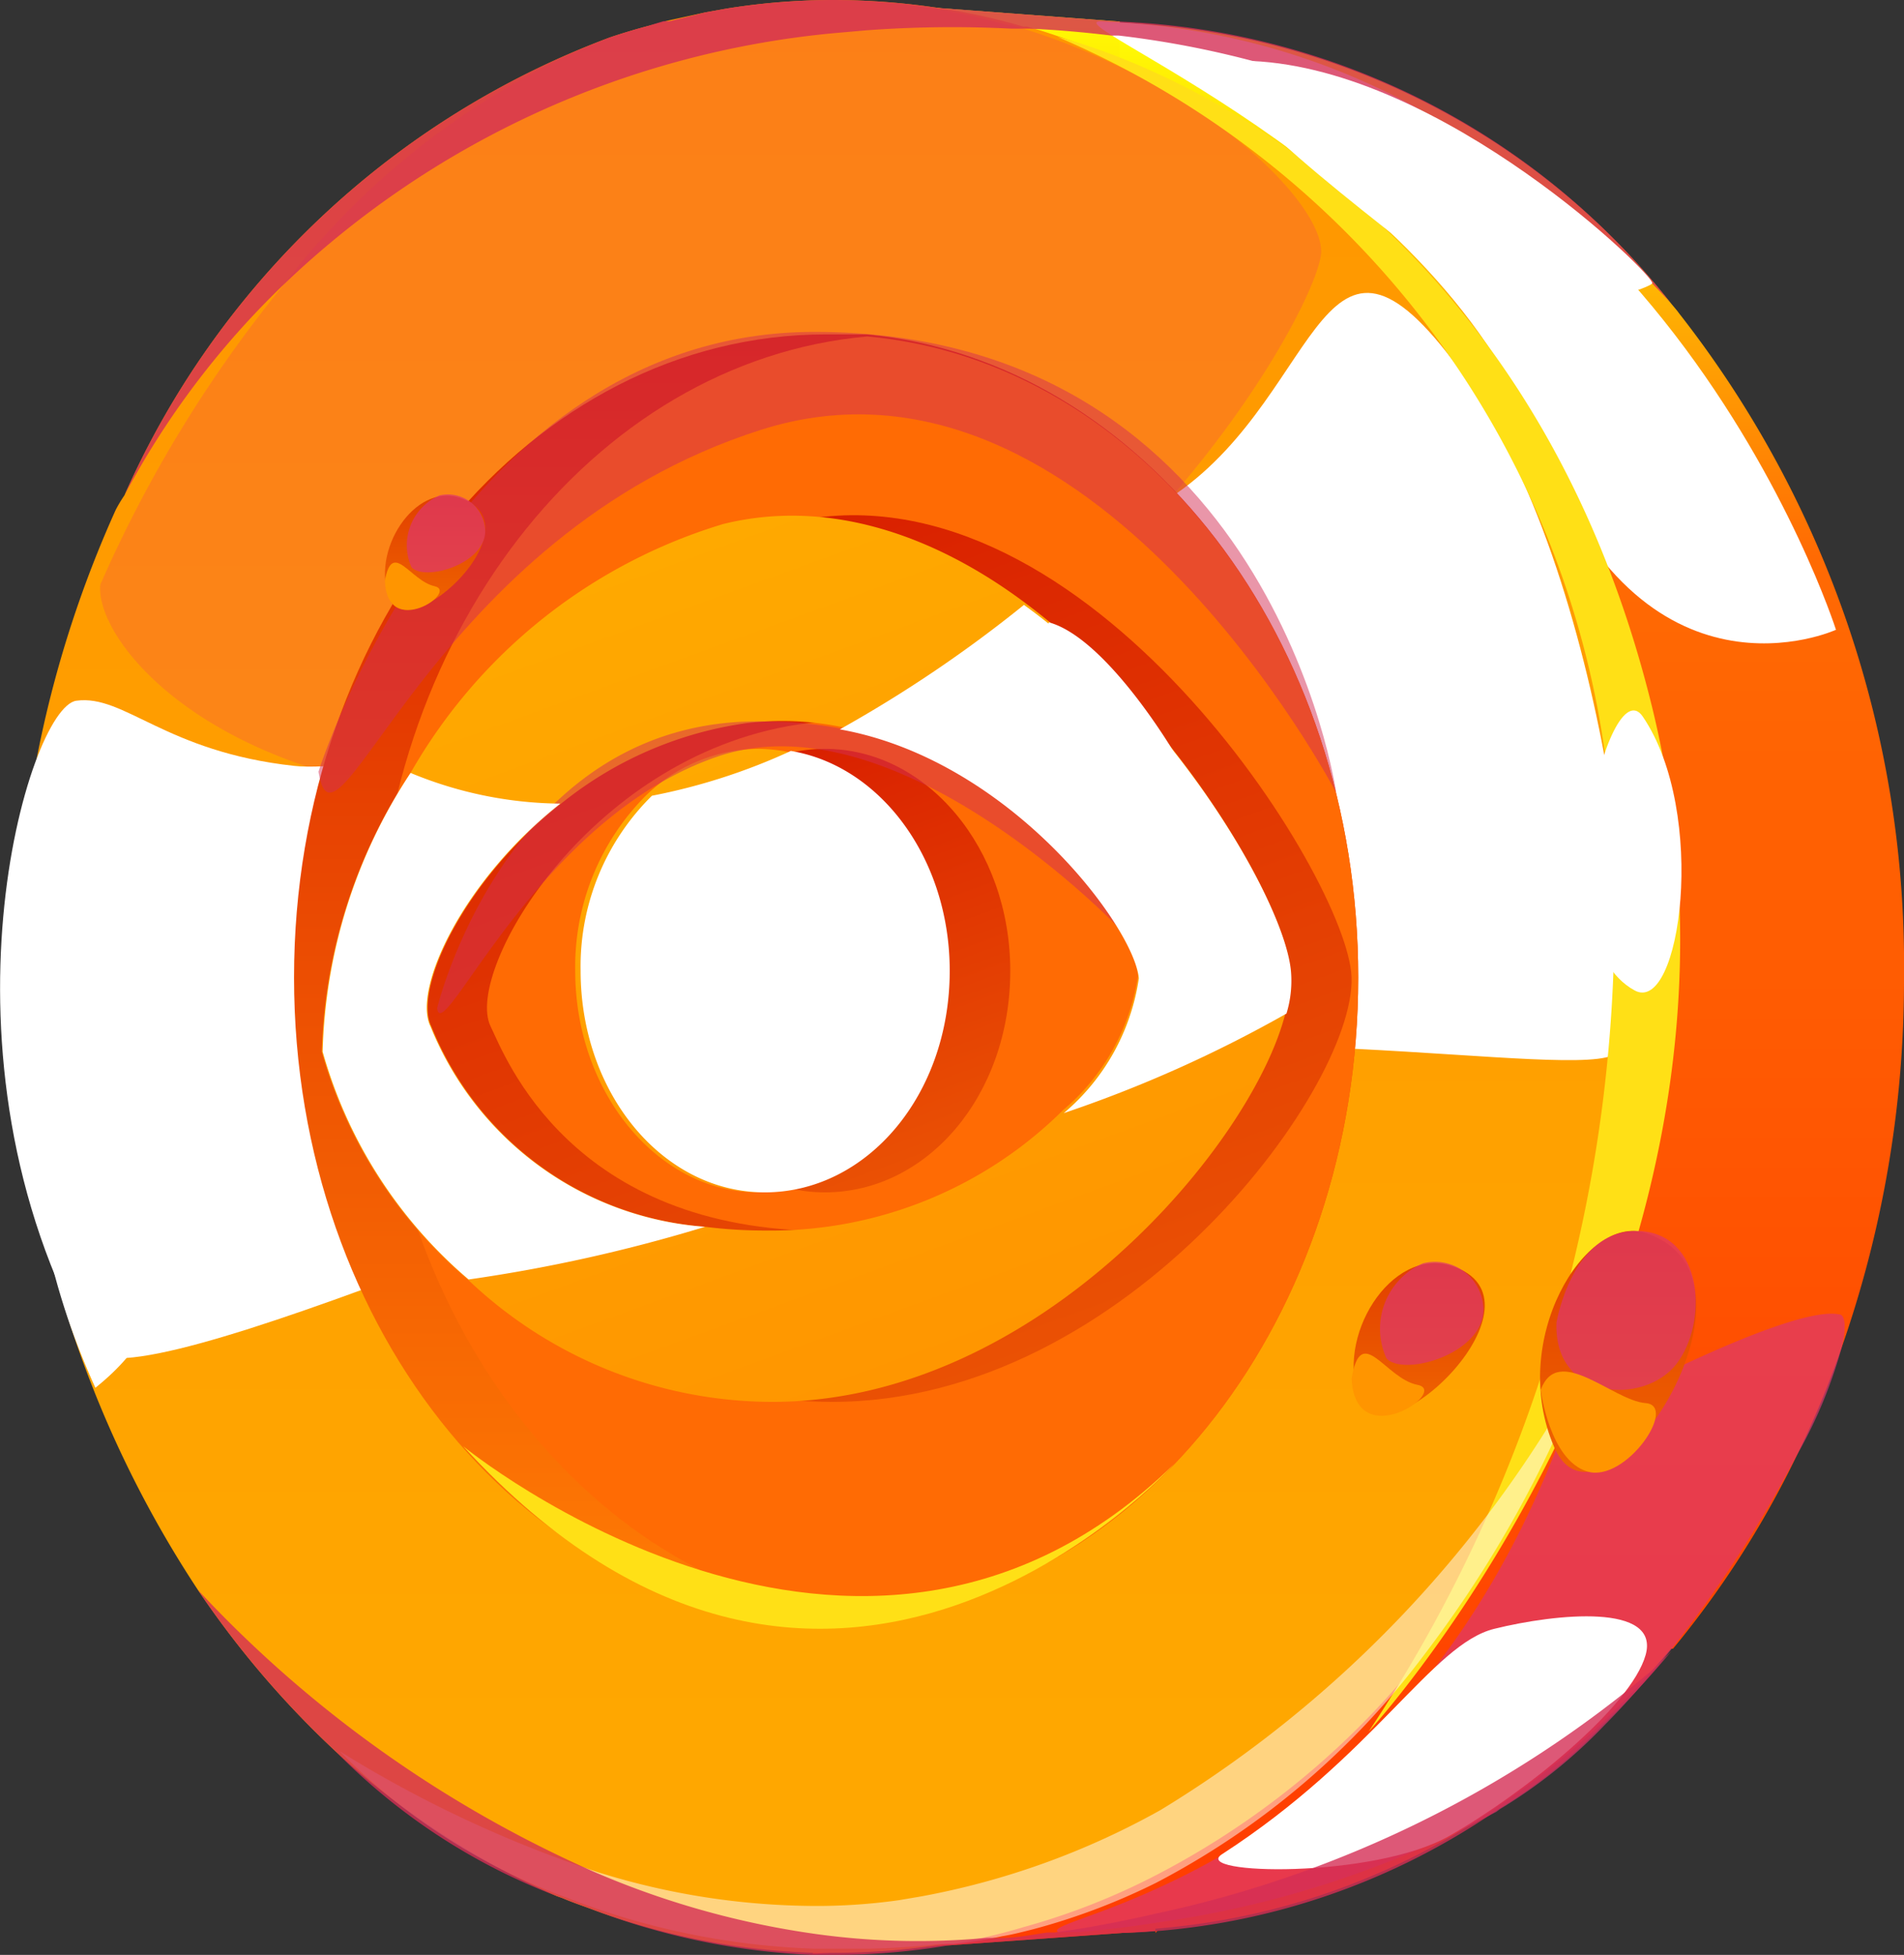 <svg xmlns="http://www.w3.org/2000/svg" xmlns:xlink="http://www.w3.org/1999/xlink" viewBox="0 0 45.91 47.12"><rect x="0" y="0" width="45.91" height="47.12" fill="#333333" stroke="none"/><defs><style>.cls-1{isolation:isolate;}.cls-2{fill:url(#Безымянный_градиент_177);}.cls-3{fill:url(#Безымянный_градиент_177-2);}.cls-4{fill:url(#Безымянный_градиент_178);}.cls-5{fill:#f42774;opacity:0.2;}.cls-10,.cls-13,.cls-18,.cls-5{mix-blend-mode:multiply;}.cls-12,.cls-6,.cls-9{fill:#fff;}.cls-12,.cls-6{mix-blend-mode:soft-light;}.cls-7{fill:url(#Безымянный_градиент_170);}.cls-8{fill:#ff6b04;}.cls-10{fill:#de376d;opacity:0.7;}.cls-11{fill:#ffe016;}.cls-12,.cls-13{opacity:0.5;}.cls-13,.cls-18{fill:#d42f55;}.cls-14{fill:url(#Безымянный_градиент_533);}.cls-15{fill:#ff9500;}.cls-16{fill:url(#Безымянный_градиент_533-2);}.cls-17{fill:url(#Безымянный_градиент_533-3);}.cls-18{opacity:0.8;}.cls-19{fill:url(#Безымянный_градиент_173);}.cls-20{fill:url(#Безымянный_градиент_173-2);}.cls-21{fill:url(#Безымянный_градиент_140);}.cls-22{fill:url(#Безымянный_градиент_140-2);}</style><linearGradient id="Безымянный_градиент_177" x1="26.62" y1="46.6" x2="26.62" y2="0.52" gradientUnits="userSpaceOnUse"><stop offset="0.05" stop-color="#ff3f00"/><stop offset="0.72" stop-color="#ff6a03"/><stop offset="1" stop-color="#ffff04"/></linearGradient><linearGradient id="Безымянный_градиент_177-2" x1="23.75" y1="47.12" x2="23.75" y2="0" xlink:href="#Безымянный_градиент_177"/><linearGradient id="Безымянный_градиент_178" x1="20.11" y1="47.12" x2="20.11" gradientUnits="userSpaceOnUse"><stop offset="0" stop-color="#ffa900"/><stop offset="1" stop-color="#ff9600"/></linearGradient><linearGradient id="Безымянный_градиент_170" x1="19.94" y1="39.06" x2="19.94" y2="8.06" gradientUnits="userSpaceOnUse"><stop offset="0" stop-color="#ff7c04"/><stop offset="1" stop-color="#d92000"/></linearGradient><linearGradient id="Безымянный_градиент_533" x1="39.02" y1="35.47" x2="39.02" y2="29.67" gradientUnits="userSpaceOnUse"><stop offset="0.04" stop-color="#ef6300"/><stop offset="1" stop-color="#e13e00"/></linearGradient><linearGradient id="Безымянный_градиент_533-2" x1="34.18" y1="34.09" x2="34.18" y2="30.45" xlink:href="#Безымянный_градиент_533"/><linearGradient id="Безымянный_градиент_533-3" x1="8.48" y1="17" x2="8.48" y2="14.24" gradientTransform="translate(2.18 -2.38) rotate(0.6)" xlink:href="#Безымянный_градиент_533"/><linearGradient id="Безымянный_градиент_173" x1="24.04" y1="33.01" x2="16.87" y2="13.31" gradientUnits="userSpaceOnUse"><stop offset="0" stop-color="#ea5104"/><stop offset="1" stop-color="#d92000"/></linearGradient><linearGradient id="Безымянный_градиент_173-2" x1="21.69" y1="28.33" x2="18.1" y2="18.47" xlink:href="#Безымянный_градиент_173"/><linearGradient id="Безымянный_градиент_140" x1="22.59" y1="33.01" x2="15.42" y2="13.31" gradientUnits="userSpaceOnUse"><stop offset="0" stop-color="#ff9600"/><stop offset="1" stop-color="#ffa900"/></linearGradient><linearGradient id="Безымянный_градиент_140-2" x1="20.06" y1="28.32" x2="16.47" y2="18.47" xlink:href="#Безымянный_градиент_140"/></defs><g class="cls-1"><g id="Слой_2" data-name="Слой 2"><g id="layer1"><path class="cls-2" d="M45.91,23.56a26.74,26.74,0,0,1-1.5,8.91,22.56,22.56,0,0,1-1.07,2.58,0,0,0,0,1,0,0,22.94,22.94,0,0,1-3,4.69l-.05,0a20.21,20.21,0,0,1-1.6,1.72l-.06.06a19.08,19.08,0,0,1-2.55,2.05l-.08.06h0a16.85,16.85,0,0,1-8.89,2.9H26l-.37,0-.32,0c-.13,0-.24,0-.37,0l-.22,0a15.63,15.63,0,0,1-3.12-.68A17.56,17.56,0,0,1,19.62,45C12.43,41.68,7.33,33.33,7.33,23.56a27.29,27.29,0,0,1,.44-4.92C9.19,10.85,13.91,4.53,20.09,1.88A16.81,16.81,0,0,1,24.41.67l.16,0h.1c.6-.07,1.22-.11,1.83-.12H27A17.83,17.83,0,0,1,40.29,7.31l.15.18.06.08A25.44,25.44,0,0,1,45.91,23.56Z"/><path class="cls-3" d="M27.91,46.54l-.79.05h-.06l-4.19.3h-.09L20.92,47h0l-1.22.09H19.6V45l.29-26.92.18-16.24V0l2.51.19h0L27,.52V1l0,.43v.27l.23,11.44.63,30.54,0,1.59v1.32Z"/><path class="cls-4" d="M39.84,23.56a27.55,27.55,0,0,1-1.56,9.18h0v0h0c0,.1-.14.41-.32.86-.08.22-.18.44-.27.65a24,24,0,0,1-3.35,5.62l-.58.69a19.84,19.84,0,0,1-5.87,4.63,16.47,16.47,0,0,1-3.21,1.26c-.3.09-.6.17-.91.24h0c-.26.06-.51.11-.78.15l-.1,0a16.76,16.76,0,0,1-2.76.23H19.6A16.85,16.85,0,0,1,14.22,46c-.22-.08-.45-.16-.66-.25l-.14-.05a19.08,19.08,0,0,1-5.31-3.47l0,0a22.59,22.59,0,0,1-3.34-3.91h0A26.5,26.5,0,0,1,.39,23.56a27.1,27.1,0,0,1,2.4-11.27A3.28,3.28,0,0,1,3,11.94,20.75,20.75,0,0,1,14.71.9l0,0q.45-.15.9-.27l.48-.13L17,.3l.5-.09A16.25,16.25,0,0,1,20.11,0a17.35,17.35,0,0,1,2.51.19h0a15.24,15.24,0,0,1,2.05.45l.09,0c.26.07.51.15.77.24l0,0c.47.16,1,.35,1.41.55C34.49,4.81,39.84,13.44,39.84,23.56Z"/><path class="cls-5" d="M31.85,6.15c-.13.91-1.76,4-4.63,6.94a21.19,21.19,0,0,1-7.31,5,16.12,16.12,0,0,1-4,1,20.14,20.14,0,0,1-8.15-.5c-3.83-1.16-5.45-3.47-5.34-4.5A31.22,31.22,0,0,1,6.85,6.85,18.59,18.59,0,0,1,14.71.9l0,0q.45-.15.9-.27L16,.51l.15,0L17,.3l.5-.09A16.94,16.94,0,0,1,20.11,0a15.6,15.6,0,0,1,4.2.61l.1,0a16.28,16.28,0,0,1,2.58,1,11.87,11.87,0,0,1,1.07.55c.38.22.78.48,1.2.77C31,4.19,31.94,5.48,31.85,6.15Z"/><path class="cls-6" d="M2.18,32.51C3,34,16.31,27.82,22.44,26s15.71.11,16.54-.62-.1-11.24-3.62-16.24-3.41.27-7,2.76-18.16,6.9-21.27,6.56S3,16.73,1.84,16.89-1.81,25.39,2.18,32.51Z"/><path class="cls-7" d="M32.75,23.56c0,8.17-5.21,14.86-11.84,15.45-.32,0-.64.05-1,.05-7.09,0-12.82-6.94-12.82-15.5s5.73-15.5,12.82-15.5c.33,0,.65,0,1,0C27.54,8.7,32.75,15.4,32.75,23.56Z"/><path class="cls-8" d="M32.75,23.56c0,8.17-5.21,14.86-11.84,15.45-6.63-.58-11.86-7.28-11.86-15.45S14.28,8.7,20.91,8.11C27.54,8.7,32.75,15.4,32.75,23.56Z"/><path class="cls-9" d="M1,29.31c-.48-2.83,5.55.75,1.3,4.14A17.29,17.29,0,0,1,1,29.31Z"/><path class="cls-6" d="M26.62.52C25,.37,34.59,4,37.09,10.66s7.18,4.52,7.18,4.52S39.77,1.07,26.62.52Z"/><path class="cls-10" d="M44.41,32.47a11.33,11.33,0,0,1-1.07,2.58,0,0,0,0,1,0,0A31,31,0,0,1,40,40.13l0,0c-.4.48-.81.94-1.23,1.37l-.06.06a12.2,12.2,0,0,1-2.55,2.05l-.08.06h0a24.5,24.5,0,0,1-8.11,2.66c-.93.15-1.63.21-1.95.24h-.21l-.16,0a.42.42,0,0,1-.14,0c-.2-.14.85-.34,2.45-1.08,2.79-1.27,7.26-4.17,9.79-11.16,0,0,5.3-2.9,6.59-2.65C44.49,31.67,44.53,32,44.41,32.47Z"/><path class="cls-11" d="M25.5.89s11,2.51,14.34,16.17S33,41.74,33,41.74a35.46,35.46,0,0,0,5.74-23.27A22.09,22.09,0,0,0,25.5.89Z"/><path class="cls-9" d="M39.61,17.27c-.82-1.2-2.48,5.35-.2,6.6C40.52,24.49,41.19,19.59,39.61,17.27Z"/><path class="cls-12" d="M38.27,32.77c0,.1-.14.41-.32.86a28.16,28.16,0,0,1-3.62,6.27,19.09,19.09,0,0,1-6.45,5.48,15.67,15.67,0,0,1-3,1.13c-.24.06-.47.12-.72.16h0a11,11,0,0,1-1.17.19l-.19,0-.16,0c-.58.06-1.15.1-1.7.11h0c-.45,0-.88,0-1.3,0a18,18,0,0,1-6-1.24l-.14-.05a14.86,14.86,0,0,1-5.31-3.47l0,0,0,0a29.05,29.05,0,0,0,6.24,2.92,17.72,17.72,0,0,0,5.31.81,14.18,14.18,0,0,0,1.94-.14l.53-.09a18.78,18.78,0,0,0,5.77-2.08A28.46,28.46,0,0,0,38.27,32.77Z"/><path class="cls-11" d="M11.17,34.86s9.56,7.83,17.14.43C28.31,35.29,20,44.5,11.17,34.86Z"/><path class="cls-13" d="M7.68,18.6c.41,2.62,2.69-5.7,10.67-8.24s13.87,8.75,13.87,8.75S30.64,8,19.63,8C11,8,7.68,18.6,7.68,18.6Z"/><path class="cls-6" d="M29.47,44.69c-.79.5,3.66.6,5.48-.44s4.38-3.11,4.73-4.36-2.15-1-3.65-.63S33.15,42.31,29.47,44.69Z"/><path class="cls-14" d="M39.68,29.72c-1.45-.48-3.33,2.59-2.2,5.17S43,30.8,39.68,29.72Z"/><path class="cls-10" d="M37.53,31.88c-.07,1.88,2.11,2,2.89,1s.66-3.17-.93-3.21S37.53,31.88,37.53,31.88Z"/><path class="cls-15" d="M37.15,33.5c.42-1.13,1.74.26,2.53.32s-.48,1.92-1.4,1.65S37.15,33.5,37.15,33.5Z"/><path class="cls-16" d="M35,30.51c-1.46-.47-2.84,1.75-2.2,3.25S37.49,31.32,35,30.51Z"/><path class="cls-10" d="M34.31,30.45a1.72,1.72,0,0,0-.88,2.29c.41.45,2.31-.1,2.34-1.15A1.17,1.17,0,0,0,34.31,30.45Z"/><path class="cls-15" d="M32.59,33.23c.23-1.37.81,0,1.59.15S32.68,35.07,32.59,33.23Z"/><path class="cls-17" d="M11.09,12c-1.1-.37-2.17,1.3-1.69,2.44S13,12.63,11.09,12Z"/><path class="cls-10" d="M10.6,11.94a1.31,1.31,0,0,0-.68,1.73c.31.35,1.75-.06,1.78-.85A.9.9,0,0,0,10.6,11.94Z"/><path class="cls-15" d="M9.28,14c.18-1,.61,0,1.2.13S9.34,15.43,9.28,14Z"/><path class="cls-18" d="M40.44,7.49l-.15-.18Z"/><path class="cls-18" d="M40.29,7.31a17.43,17.43,0,0,0-3.42-2.89h0A23.14,23.14,0,0,0,27,.86a1.13,1.13,0,0,0-.18,0c-.65-.08-1.33-.14-2-.17h-.45A28.28,28.28,0,0,0,20.9.73L20.1.8A22.18,22.18,0,0,0,6.85,6.85,20.14,20.14,0,0,0,3,11.94,20.75,20.75,0,0,1,14.71.9l0,0q.45-.15.9-.27L16,.51l.15,0L17,.3l.5-.09A16.25,16.25,0,0,1,20.11,0a17.35,17.35,0,0,1,2.51.19h0L27,.52h0A17.83,17.83,0,0,1,40.29,7.31Z"/><path class="cls-18" d="M40.3,39.8a20.21,20.21,0,0,1-1.6,1.72l-.06.06a12.2,12.2,0,0,1-2.55,2.05l-.08.06h0a16.85,16.85,0,0,1-8.89,2.9h-.06l-4.19.3a16.76,16.76,0,0,1-2.76.23H19.6A16.85,16.85,0,0,1,14.22,46c-.22-.08-.45-.16-.66-.25l-.14-.05a14.86,14.86,0,0,1-5.31-3.47l0,0a22.59,22.59,0,0,1-3.34-3.91,29.09,29.09,0,0,0,9.56,6.8,20.71,20.71,0,0,0,5.3,1.49,17.88,17.88,0,0,0,4.15.1h0l.38,0h0c.37,0,.73-.08,1.09-.13l.18,0c.86-.12,1.68-.28,2.46-.46a27.36,27.36,0,0,0,12-5.91l0,0Z"/><path class="cls-9" d="M30.18,1.47c-2.3-.09,2.57,3.49,4.5,5.05s5.06.46,5.16.31S34.82,1.67,30.18,1.47Z"/><path class="cls-19" d="M32.58,23.43c-.28-2.61-6.66-12.58-13.69-10.8C12.74,14.18,9,21.52,9.22,25.34c.07,1.41,3.64,8.43,10.82,8.45S32.86,26,32.58,23.43ZM19.93,29.67c-6.18,0-7.75-4.21-8.1-4.93-.66-1.34,2.45-6.67,7.65-7.31s9.31,4.68,9.43,6.12S26,29.67,19.93,29.67Z"/><path class="cls-20" d="M24.36,23.4c0,3-2,5.34-4.47,5.34s-4.46-2.39-4.46-5.34,2-5.35,4.46-5.35S24.36,20.45,24.36,23.4Z"/><path class="cls-21" d="M24.69,14.51C22.55,12.92,20,12,17.44,12.63a13,13,0,0,0-7.54,6,12.78,12.78,0,0,0-2.14,6.72,11.19,11.19,0,0,0,3.52,5.49,10.66,10.66,0,0,0,7.31,2.95C25,33.81,30.22,27.57,31,24.4a2.7,2.7,0,0,0,.11-1C31,21.79,28.35,17.22,24.69,14.51ZM18.47,29.66A11.58,11.58,0,0,1,17,29.57a7.75,7.75,0,0,1-6.6-4.83c-.44-.89.77-3.51,3.13-5.37A9.12,9.12,0,0,1,18,17.43a7.18,7.18,0,0,1,2.23.08c4.1.77,7.1,4.81,7.21,6a5.24,5.24,0,0,1-1.81,3.25A10,10,0,0,1,18.47,29.66Z"/><path class="cls-22" d="M22.66,23.4c0,3-2,5.34-4.39,5.34s-4.4-2.39-4.4-5.34a5.84,5.84,0,0,1,1.7-4.22,3.93,3.93,0,0,1,2.7-1.13,4,4,0,0,1,.6.05C21,18.46,22.66,20.69,22.66,23.4Z"/><path class="cls-13" d="M10.54,24.3c.12,1,2.4-4.57,6.75-6.06S27,22.39,27,22.39a9.81,9.81,0,0,0-8.54-5C12.25,17.24,10.54,24.3,10.54,24.3Z"/><path class="cls-6" d="M17,29.57a37.9,37.9,0,0,1-5.7,1.27,11.19,11.19,0,0,1-3.52-5.49A12.78,12.78,0,0,1,9.9,18.63a9.63,9.63,0,0,0,3.61.74c-2.36,1.86-3.57,4.48-3.13,5.37A7.75,7.75,0,0,0,17,29.57Z"/><path class="cls-6" d="M22.9,23.4c0,3-2,5.34-4.46,5.34S14,26.35,14,23.4a5.77,5.77,0,0,1,1.72-4.22,14.59,14.59,0,0,0,3.35-1.08C21.23,18.46,22.9,20.69,22.9,23.4Z"/><path class="cls-6" d="M31.13,23.43a2.7,2.7,0,0,1-.11,1,30.86,30.86,0,0,1-5.37,2.4,5.24,5.24,0,0,0,1.81-3.25c-.11-1.23-3.11-5.27-7.21-6a31.53,31.53,0,0,0,4.44-3C28.35,17.22,31,21.79,31.13,23.43Z"/><path class="cls-9" d="M25.29,15a2.64,2.64,0,0,0,.4,2.4,2,2,0,0,0,2.61.72S26.68,15.38,25.29,15Z"/></g></g></g></svg>